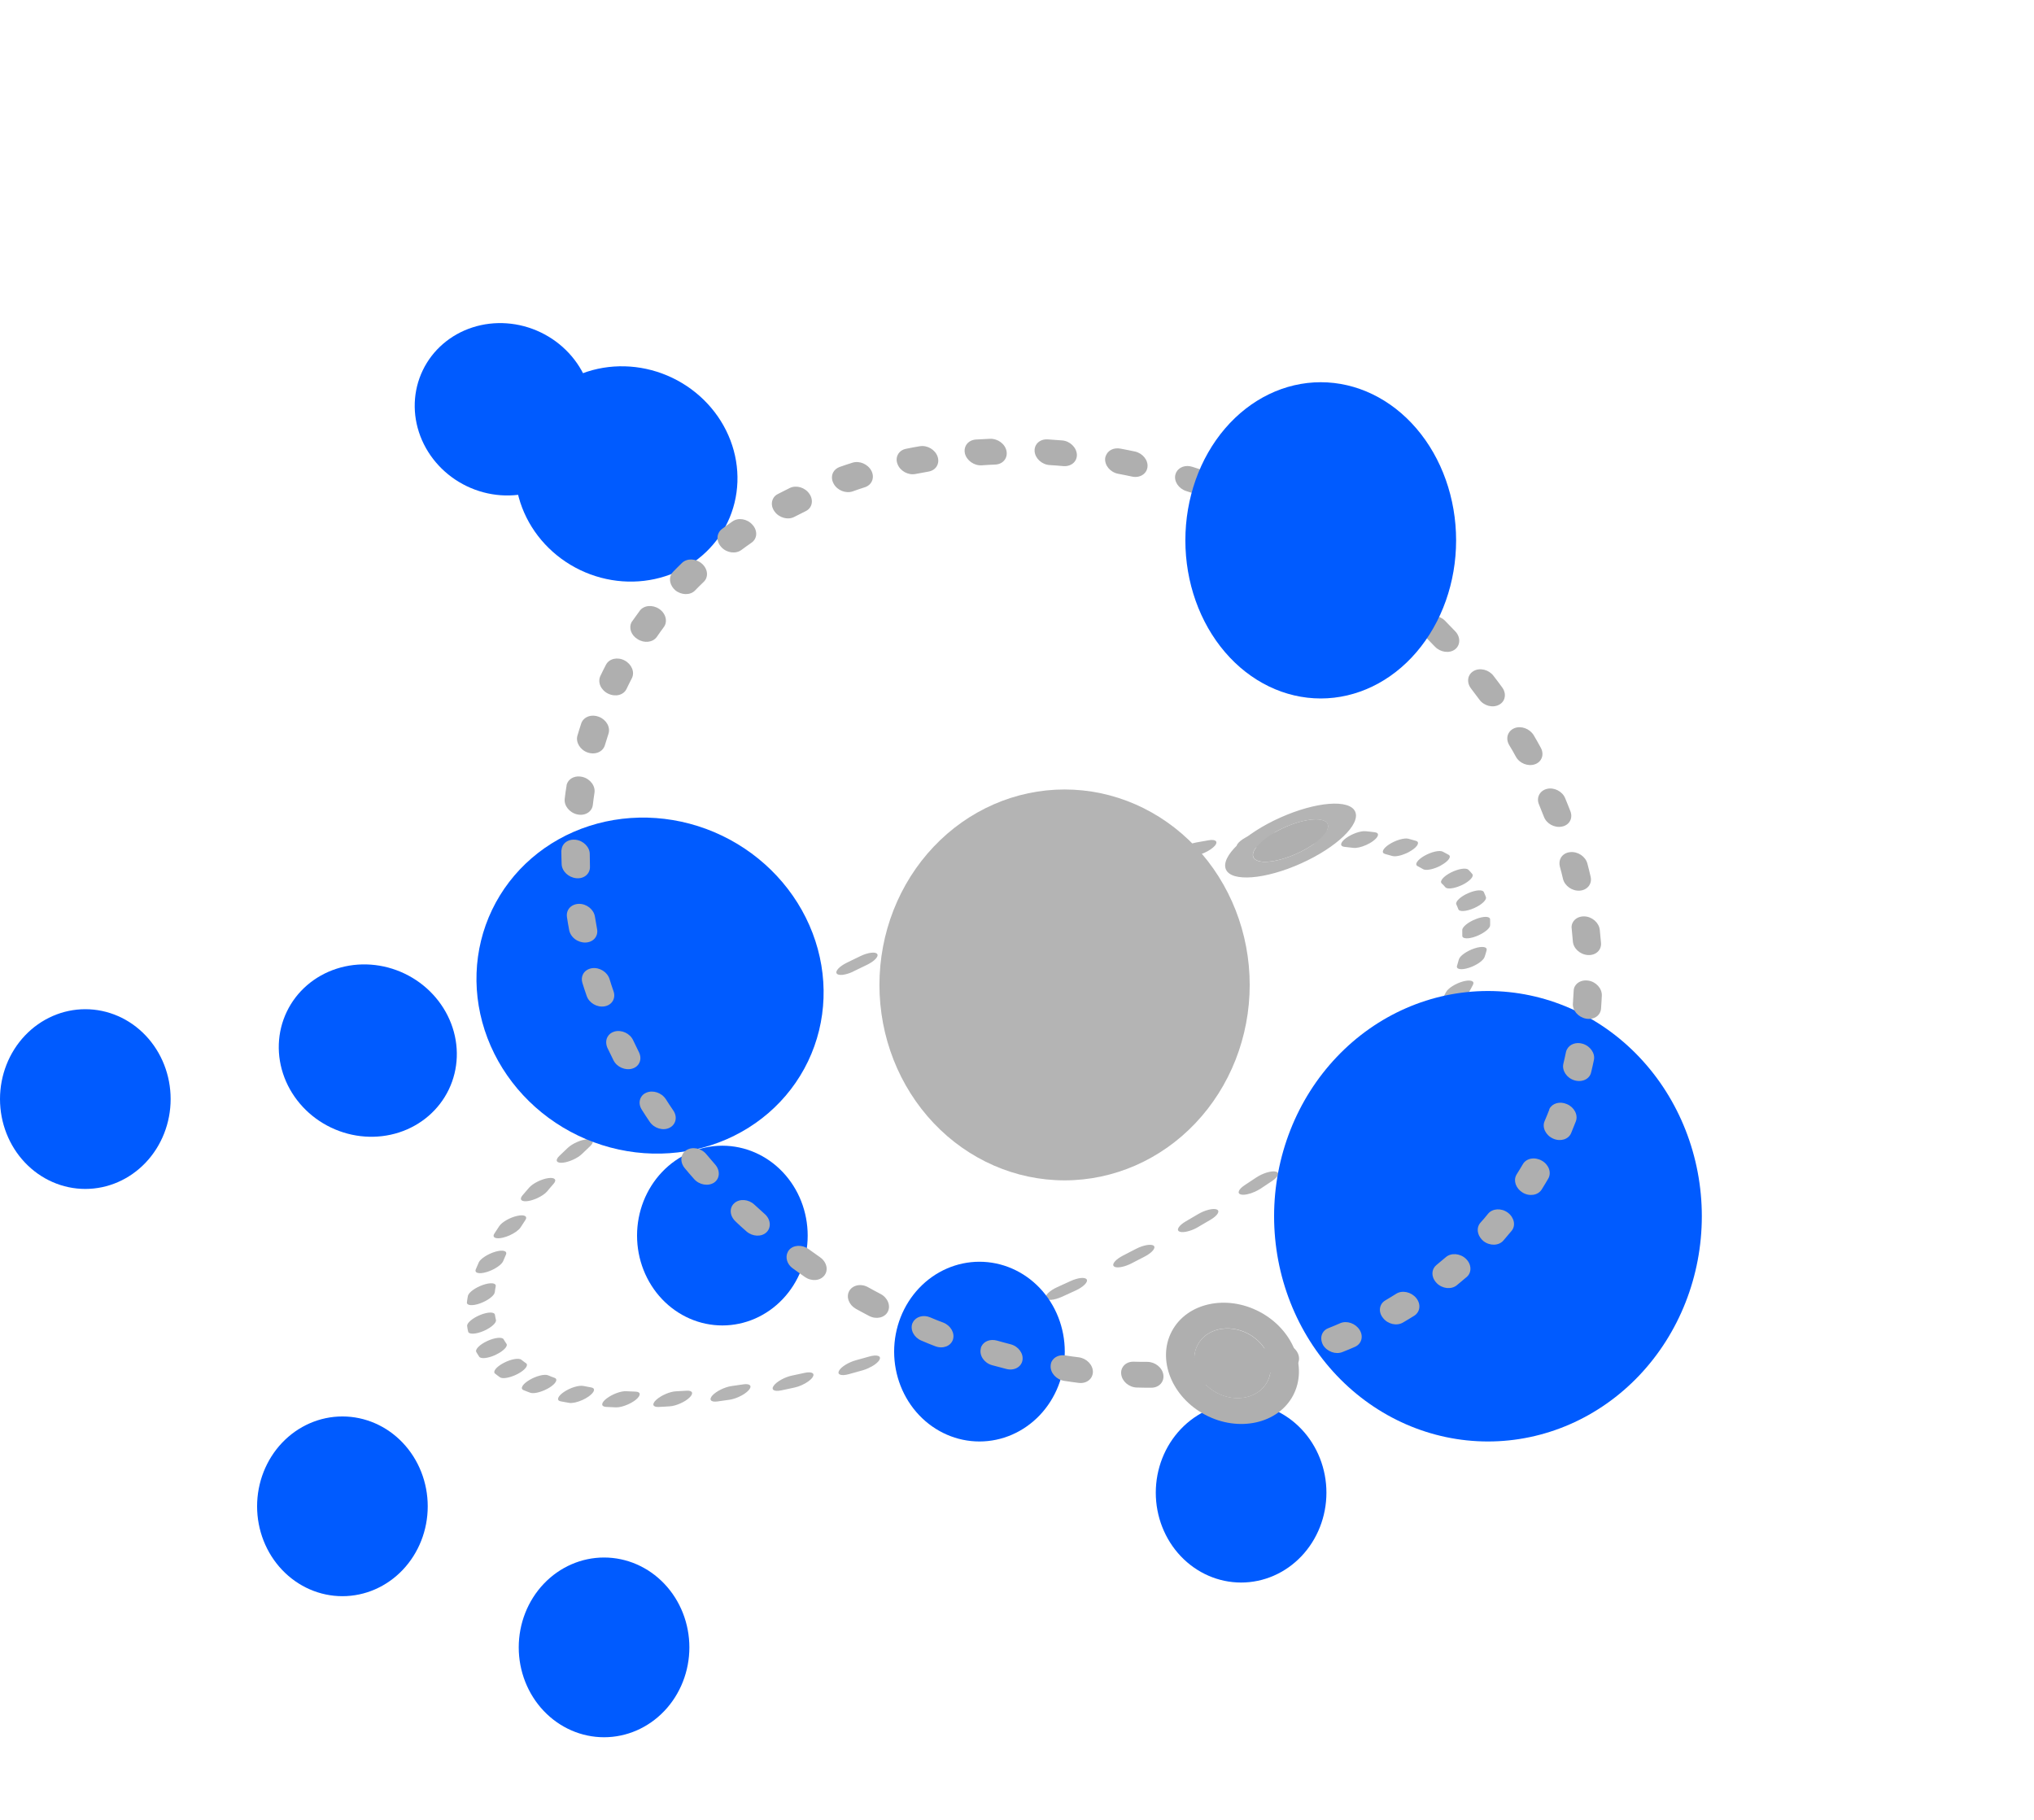 <svg width="894" height="800" viewBox="0 0 894 800" fill="none" xmlns="http://www.w3.org/2000/svg">
<path d="M228 724.078C228 734.554 231.951 744.601 238.983 752.009C246.016 759.417 255.554 763.578 265.5 763.578C275.446 763.578 284.984 759.417 292.016 752.009C299.049 744.601 303 734.554 303 724.078C303 713.602 299.049 703.555 292.016 696.147C284.984 688.74 275.446 684.578 265.5 684.578C255.554 684.578 246.016 688.74 238.983 696.147C231.951 703.555 228 713.602 228 724.078Z" fill="#005BFF"/>
<g clip-path="url(#clip0_2_23)">
<path d="M466.645 570.025C463.322 571.514 460.18 571.787 459.65 570.606C459.121 569.424 461.347 567.267 464.66 565.756C466.594 564.89 468.578 563.975 470.502 563.088C473.806 561.556 477 561.234 477.659 562.383C478.31 563.51 476.154 565.662 472.789 567.221C470.865 568.109 468.76 569.078 466.645 570.025C466.706 569.998 466.706 569.998 466.645 570.025ZM442.353 580.418C442.172 580.499 441.93 580.607 441.679 580.694L435.4 583.198C432.009 584.536 429.223 584.469 429.126 583.12C429.02 581.749 431.736 579.553 435.066 578.241C437.038 577.461 439.01 576.68 440.973 575.879C444.354 574.519 447.242 574.488 447.409 575.832C447.667 577.057 445.435 579.037 442.353 580.418ZM496.381 555.749C493.42 557.076 490.475 557.467 489.571 556.582C488.558 555.617 490.373 553.515 493.62 551.854L499.276 548.933C502.453 547.278 505.941 546.644 507.065 547.533C508.189 548.422 506.453 550.54 503.287 552.217C501.29 553.266 499.284 554.294 497.277 555.322C496.985 555.479 496.683 555.614 496.381 555.749ZM411.848 591.841C411.364 592.057 410.871 592.252 410.369 592.426C408.298 593.147 406.217 593.847 404.137 594.547C400.79 595.66 398.387 595.318 398.784 593.773C399.18 592.229 402.205 590.074 405.552 588.962C407.512 588.316 409.522 587.622 411.472 586.954C414.86 585.772 417.323 586.087 417.048 587.577C416.695 588.895 414.506 590.65 411.848 591.841ZM524.838 540.241C522.24 541.405 519.553 541.886 518.345 541.293C516.868 540.588 518.202 538.546 521.26 536.789C523.047 535.757 524.824 534.703 526.601 533.649C529.64 531.849 533.302 530.956 534.83 531.613C536.367 532.291 535.154 534.279 532.175 536.051C530.347 537.154 528.389 538.289 526.542 539.349C525.977 539.705 525.442 539.97 524.838 540.241ZM381.594 601.397C380.809 601.749 380.064 602.031 379.231 602.275C377.172 602.862 375.113 603.449 373.106 603.988C369.812 604.896 367.855 604.251 368.754 602.533C369.592 600.842 372.936 598.751 376.239 597.865C378.177 597.332 380.115 596.799 382.043 596.244C385.327 595.315 387.395 595.884 386.617 597.548C386.026 598.819 384.011 600.314 381.594 601.397ZM551.512 523.829C549.216 524.858 546.829 525.36 545.446 525.026C543.575 524.574 544.327 522.69 547.197 520.837C548.824 519.773 550.502 518.66 552.12 517.574C554.91 515.705 558.728 514.51 560.66 514.935C562.591 515.359 561.96 517.189 559.169 519.058C557.441 520.219 555.712 521.381 553.973 522.521C553.115 523.034 552.298 523.477 551.512 523.829ZM352.347 608.826C351.32 609.286 350.254 609.661 349.191 609.879C347.275 610.299 345.289 610.724 343.364 611.123C340.245 611.772 338.742 610.847 340.102 609.025C341.402 607.231 345.004 605.23 348.133 604.602C349.988 604.209 351.844 603.816 353.629 603.429C356.799 602.731 358.353 603.608 357.123 605.397C356.292 606.62 354.462 607.879 352.347 608.826ZM575.749 506.834C573.755 507.727 571.667 508.25 570.17 508.147C567.905 507.949 568.164 506.26 570.715 504.344C572.183 503.248 573.641 502.13 575.1 501.013C575.687 500.559 576.377 500.117 577.13 499.711C577.883 499.306 578.686 498.945 579.49 498.649C580.295 498.353 581.086 498.129 581.818 497.988C582.551 497.847 583.21 497.794 583.758 497.83C584.309 497.864 584.739 497.987 585.022 498.192C585.306 498.398 585.438 498.681 585.41 499.027C585.383 499.372 585.197 499.772 584.863 500.205C584.529 500.637 584.054 501.093 583.464 501.546C581.955 502.712 580.386 503.905 578.807 505.077C577.876 505.752 576.836 506.346 575.749 506.834ZM324.697 613.992C323.368 614.588 322.032 615.006 320.749 615.22C318.916 615.499 317.072 615.758 315.29 615.989C312.415 616.374 311.446 615.184 313.147 613.313C314.858 611.463 318.607 609.629 321.542 609.216C323.255 608.991 324.958 608.744 326.721 608.469C329.647 608.036 330.736 609.172 329.096 611.016C328.137 612.116 326.45 613.207 324.697 613.992ZM597.131 489.621C595.439 490.379 593.631 490.879 592.202 490.927C589.622 490.999 589.318 489.511 591.509 487.6C592.818 486.473 594.066 485.372 595.305 484.25C597.426 482.345 601.262 480.704 603.892 480.583C606.522 480.462 606.947 481.897 604.826 483.801C603.536 484.972 602.187 486.17 600.827 487.346C599.833 488.204 598.52 488.998 597.131 489.621ZM299.057 616.84C297.486 617.544 295.818 618.033 294.408 618.123C292.727 618.257 291.087 618.322 289.456 618.407C286.826 618.528 286.401 617.094 288.523 615.189C290.644 613.285 294.48 611.644 297.11 611.523C298.67 611.443 300.23 611.363 301.781 611.261C304.462 611.092 305.008 612.472 302.956 614.371C301.991 615.293 300.567 616.163 299.057 616.84ZM615.344 472.461C613.894 473.111 612.427 473.562 611.115 473.711C608.282 474.026 607.434 472.781 609.275 470.899C610.313 469.815 611.402 468.682 612.43 467.577C614.201 465.7 617.95 463.866 620.835 463.502C623.719 463.139 624.688 464.329 622.916 466.206C621.837 467.36 620.698 468.541 619.619 469.695C618.552 470.715 617.036 471.703 615.344 472.461ZM276.035 617.276C274.162 618.116 272.215 618.627 270.747 618.588C269.269 618.528 267.791 618.468 266.373 618.381C264.057 618.233 264.126 616.603 266.607 614.692C269.088 612.781 272.94 611.339 275.256 611.488C276.603 611.58 278.002 611.625 279.4 611.669C281.766 611.769 281.759 613.371 279.418 615.271C278.455 616.038 277.244 616.735 276.035 617.276ZM630.023 455.672C628.875 456.187 627.679 456.594 626.536 456.796C623.459 457.375 622.137 456.369 623.507 454.569C624.335 453.501 625.163 452.434 625.92 451.373C627.221 449.578 630.832 447.599 633.951 446.95C637.07 446.3 638.513 447.253 637.213 449.047C636.404 450.157 635.535 451.295 634.656 452.41C633.746 453.618 631.957 454.806 630.023 455.672ZM255.953 615.365C253.777 616.339 251.54 616.851 250.125 616.608C248.87 616.397 247.605 616.165 246.41 615.926C244.428 615.551 245.119 613.693 247.84 611.83C250.62 609.94 254.387 608.793 256.369 609.169C257.494 609.413 258.68 609.63 259.856 609.825C261.898 610.174 261.327 611.977 258.677 613.835C257.848 614.412 256.92 614.931 255.953 615.365ZM640.772 439.664C639.866 440.07 638.991 440.385 638.078 440.614C634.825 441.452 632.979 440.731 633.958 439.029C634.525 438.027 635.082 437.004 635.589 436.029C636.497 434.333 639.841 432.242 643.074 431.361C646.316 430.501 648.274 431.146 647.426 432.815C646.878 433.86 646.34 434.926 645.722 435.977C644.981 437.237 643.008 438.663 640.772 439.664ZM239.35 611.017C236.872 612.127 234.336 612.619 233.035 612.144C232.002 611.782 231.02 611.371 230.047 610.981C228.519 610.325 229.663 608.342 232.702 606.542C235.68 604.77 239.394 603.828 240.931 604.506C241.834 604.901 242.796 605.269 243.75 605.616C245.398 606.219 244.315 608.174 241.356 609.989C240.73 610.373 240.014 610.719 239.35 611.017ZM647.416 424.696C646.812 424.967 646.188 425.195 645.555 425.401C642.189 426.47 639.898 426.053 640.415 424.454C640.721 423.518 640.966 422.608 641.212 421.699C641.608 420.154 644.694 417.973 648.041 416.86C651.387 415.747 653.799 416.111 653.403 417.655C653.177 418.608 652.89 419.587 652.533 420.572C652.111 421.896 650.014 423.532 647.416 424.696ZM226.453 604.416C223.673 605.661 220.828 606.111 219.771 605.372C219.031 604.853 218.28 604.312 217.591 603.744C216.467 602.855 218.142 600.764 221.369 599.06C224.536 597.384 228.024 596.749 229.158 597.66C229.828 598.185 230.499 598.71 231.22 599.186C232.404 600.048 230.86 602.107 227.703 603.805C227.289 604.016 226.876 604.227 226.453 604.416ZM649.819 411.112C649.517 411.247 649.154 411.41 648.782 411.551C645.432 412.819 642.696 412.704 642.72 411.3L642.703 408.832C642.657 407.435 645.313 405.265 648.713 403.948C652.113 402.631 654.891 402.676 654.936 404.074C654.962 404.94 654.987 405.805 654.951 406.698C654.98 407.897 652.719 409.813 649.819 411.112ZM217.581 595.625C214.439 597.033 211.395 597.365 210.644 596.335C210.196 595.659 209.738 594.961 209.35 594.258C208.7 593.131 210.846 590.957 214.15 589.425C217.455 587.894 220.708 587.545 221.358 588.672C221.727 589.332 222.165 589.987 222.594 590.62C223.365 591.693 221.289 593.861 217.994 595.414C217.823 595.517 217.702 595.571 217.581 595.625ZM647.997 399.111L647.816 399.192C644.473 400.638 641.382 400.863 640.964 399.606C640.716 398.891 640.399 398.182 640.091 397.495C639.561 396.314 641.848 394.129 645.171 392.64C648.494 391.151 651.646 390.9 652.176 392.081C652.503 392.811 652.839 393.563 653.106 394.32C653.505 395.534 651.26 397.649 647.997 399.111ZM212.84 584.881L212.417 585.07C209.055 586.473 206.055 586.579 205.768 585.289C205.562 584.505 205.416 583.694 205.33 582.855C205.103 581.538 207.679 579.353 211.05 577.971C214.422 576.59 217.31 576.559 217.537 577.876C217.664 578.645 217.8 579.435 217.987 580.176C218.256 581.423 215.982 583.473 212.84 584.881ZM642.112 389.214C639.091 390.567 636.067 390.942 635.274 389.982C634.785 389.376 634.235 388.797 633.625 388.245C632.673 387.253 634.488 385.151 637.734 383.49C640.99 381.851 644.377 381.313 645.39 382.278C646.019 382.873 646.588 383.495 647.096 384.144C647.988 385.163 646.043 387.298 642.777 388.916L642.112 389.214ZM212.307 572.354C211.884 572.543 211.451 572.711 211.018 572.879C207.64 574.083 205.076 573.866 205.221 572.408C205.317 571.488 205.482 570.563 205.648 569.637C205.914 568.126 208.86 565.955 212.248 564.773C215.636 563.59 218.149 563.857 217.883 565.368C217.698 566.251 217.583 567.127 217.468 568.004C217.256 569.312 215.086 571.109 212.307 572.354ZM632.061 381.029C629.342 382.247 626.636 382.685 625.468 382.022C624.687 381.573 623.895 381.102 623.053 380.68C621.637 379.948 622.981 377.927 626.039 376.17C629.097 374.413 632.719 373.59 634.135 374.323L636.719 375.718C638.085 376.499 636.61 378.552 633.472 380.293C633.078 380.547 632.605 380.785 632.061 381.029ZM216.026 558.309C215.362 558.606 214.617 558.888 213.914 559.1C210.589 560.1 208.47 559.579 209.118 557.948C209.535 556.936 209.952 555.924 210.43 554.885C211.147 553.248 214.472 551.114 217.746 550.163C221.02 549.212 223.098 549.802 222.381 551.439C221.944 552.408 221.517 553.399 221.141 554.341C220.559 555.633 218.504 557.199 216.026 558.309ZM618.134 375.044C615.777 376.1 613.26 376.634 611.918 376.23C610.904 375.91 609.83 375.618 608.765 375.347C606.945 374.847 607.767 372.957 610.577 371.131C613.447 369.278 617.233 368.175 619.044 368.653C620.188 368.94 621.281 369.275 622.365 369.589C624.125 370.116 623.182 372.06 620.293 373.87C619.616 374.303 618.859 374.719 618.134 375.044ZM224.026 542.965C223.059 543.398 222.054 543.746 221.07 543.98C217.859 544.748 216.185 543.925 217.294 542.19C217.972 541.113 218.701 539.987 219.449 538.904C220.619 537.142 224.201 535.098 227.311 534.427C230.471 533.708 232.095 534.579 230.855 536.347C230.158 537.381 229.47 538.437 228.833 539.445C228.073 540.662 226.141 542.018 224.026 542.965ZM600.469 371.404C598.415 372.324 596.187 372.858 594.792 372.658C593.556 372.49 592.259 372.349 590.972 372.229C588.767 372.005 589.017 370.294 591.578 368.399C594.139 366.504 598.02 365.126 600.224 365.35C601.591 365.486 602.958 365.622 604.273 365.806C606.427 366.079 606.047 367.822 603.416 369.723C602.546 370.371 601.497 370.944 600.469 371.404ZM236.028 526.679C234.82 527.221 233.493 527.66 232.28 527.868C229.244 528.378 228.103 527.29 229.604 525.457C230.543 524.314 231.552 523.166 232.561 522.017C234.192 520.152 237.922 518.275 240.847 517.841C243.833 517.38 244.923 518.517 243.282 520.361C242.314 521.439 241.416 522.512 240.528 523.606C239.579 524.727 237.901 525.84 236.028 526.679ZM579.516 370.14C577.704 370.952 575.826 371.458 574.377 371.463C572.928 371.467 571.469 371.45 569.97 371.503C567.451 371.548 567.146 370.06 569.398 368.123C571.599 366.234 575.454 364.636 578.043 364.585C579.623 364.548 581.212 364.532 582.741 364.544C585.209 364.547 585.392 366.09 583.06 368.011C582.108 368.799 580.846 369.545 579.516 370.14ZM251.809 509.758C250.299 510.435 248.701 510.918 247.31 511.052C244.527 511.318 243.851 509.971 245.833 508.077C247.052 506.912 248.261 505.725 249.541 504.533C251.583 502.613 255.399 500.929 258.08 500.759C260.822 500.563 261.367 501.943 259.316 503.842L255.811 507.192C254.855 508.136 253.38 509.054 251.809 509.758ZM555.663 371.31C554.152 371.987 552.555 372.471 551.224 372.577C549.623 372.727 547.951 372.883 546.299 373.081C543.466 373.396 542.678 372.124 544.519 370.242C546.361 368.36 550.138 366.59 552.972 366.275C554.704 366.092 556.506 365.904 558.177 365.748C560.96 365.482 561.636 366.829 559.715 368.695C558.76 369.639 557.295 370.579 555.663 371.31ZM271.083 492.536C269.27 493.348 267.393 493.854 265.934 493.837C263.456 493.812 263.343 492.264 265.614 490.369C267.044 489.187 268.473 488.006 269.972 486.818C272.374 484.891 276.216 483.427 278.634 483.479C281.061 483.552 281.053 485.155 278.712 487.055C277.324 488.167 275.945 489.3 274.627 490.406C273.614 491.221 272.352 491.967 271.083 492.536ZM529.441 374.805C528.233 375.347 526.906 375.786 525.754 375.967C524 376.263 522.186 376.586 520.381 376.93C517.303 377.509 516.042 376.475 517.473 374.648C518.903 372.821 522.544 370.907 525.621 370.327C527.496 369.977 529.441 369.622 531.265 369.32C534.292 368.79 535.502 369.872 534.002 371.705C532.983 372.832 531.315 373.966 529.441 374.805ZM293.414 475.336C291.299 476.284 289.132 476.79 287.676 476.617C285.522 476.344 285.962 474.574 288.593 472.673C290.242 471.496 291.892 470.319 293.55 469.163C296.261 467.278 300.06 466.041 302.102 466.389C304.145 466.738 303.634 468.514 300.924 470.399C299.376 471.479 297.778 472.607 296.24 473.709C295.43 474.33 294.441 474.876 293.414 475.336ZM501.221 380.64C500.254 381.073 499.249 381.42 498.265 381.654C496.369 382.117 494.472 382.58 492.585 383.064C489.333 383.902 487.547 383.155 488.516 381.431C489.485 379.708 492.918 377.654 496.17 376.816C498.188 376.299 500.155 375.831 502.182 375.335C505.393 374.567 507.118 375.341 506.019 377.098C505.328 378.31 503.396 379.665 501.221 380.64ZM318.456 458.521C316.039 459.604 313.573 460.09 312.231 459.685C310.471 459.158 311.424 457.236 314.364 455.377C316.172 454.232 317.99 453.108 319.808 451.984C322.768 450.168 326.462 449.183 328.11 449.786C329.759 450.389 328.736 452.317 325.777 454.132C324.07 455.181 322.312 456.278 320.615 457.348C319.938 457.78 319.242 458.169 318.456 458.521ZM471.663 388.672C470.999 388.97 470.254 389.252 469.551 389.464C467.572 390.067 465.593 390.669 463.684 391.267C460.378 392.309 458.078 391.87 458.605 390.293C459.131 388.716 462.297 386.55 465.602 385.508C467.642 384.878 469.741 384.221 471.851 383.585C475.176 382.585 477.356 383.079 476.708 384.71C476.196 385.997 474.141 387.562 471.663 388.672ZM345.737 442.328C343.017 443.546 340.242 443.99 339.144 443.321C337.839 442.513 339.313 440.46 342.391 438.746C344.308 437.681 346.285 436.589 348.212 435.545C351.359 433.826 354.899 433.143 356.143 433.978C357.388 434.813 355.783 436.899 352.636 438.618C350.83 439.608 348.964 440.624 347.107 441.662C346.703 441.895 346.16 442.138 345.737 442.328ZM441.3 398.793C440.877 398.983 440.445 399.151 440.072 399.292C438.132 399.981 436.08 400.745 434.159 401.477C430.8 402.724 428.064 402.609 428.148 401.178C428.233 399.747 431.019 397.545 434.378 396.298C436.49 395.507 438.612 394.737 440.664 393.972C444.033 392.747 446.657 392.937 446.512 394.395C446.3 395.702 444.08 397.548 441.3 398.793ZM374.657 427.205C371.575 428.586 368.612 428.934 367.809 427.952C366.917 426.933 368.863 424.798 372.128 423.18L378.205 420.226C381.49 418.651 384.785 418.232 385.556 419.305C386.327 420.378 384.311 422.519 381.026 424.094C379.112 425.003 377.147 425.961 375.242 426.892C375.01 427.021 374.838 427.124 374.657 427.205ZM410.745 410.754L410.322 410.943C408.37 411.767 406.356 412.617 404.413 413.462C401.071 414.908 398.03 415.084 397.612 413.827C397.203 412.591 399.569 410.423 402.972 408.95C405.036 408.051 407.17 407.146 409.244 406.269C412.606 404.866 415.596 404.738 415.883 406.028C416.152 407.275 413.887 409.346 410.745 410.754Z" fill="#B4B4B4"/>
<path d="M564.639 363.653C555.636 367.686 549.489 373.561 550.922 376.761C552.356 379.961 560.832 379.285 569.835 375.251C578.838 371.218 584.985 365.343 583.551 362.143C582.118 358.943 573.642 359.619 564.639 363.653Z" fill="#AFAFAF"/>
<path d="M562.714 359.357C547.065 366.368 536.345 376.612 538.837 382.175C541.33 387.738 556.109 386.558 571.759 379.547C587.409 372.536 598.128 362.292 595.636 356.729C593.144 351.166 578.364 352.346 562.714 359.357ZM550.862 376.788C549.428 373.588 555.575 367.713 564.578 363.68C573.582 359.647 582.057 358.97 583.491 362.17C584.925 365.37 578.778 371.245 569.774 375.278C560.771 379.312 552.296 379.988 550.862 376.788Z" fill="#B4B4B4"/>
</g>
<path d="M560 534.578C560 560.835 569.904 586.016 587.532 604.582C605.16 623.148 629.07 633.578 654 633.578C678.93 633.578 702.84 623.148 720.468 604.582C738.096 586.016 748 560.835 748 534.578C748 508.322 738.096 483.141 720.468 464.575C702.84 446.008 678.93 435.578 654 435.578C629.07 435.578 605.16 446.008 587.532 464.575C569.904 483.141 560 508.322 560 534.578Z" fill="#005BFF"/>
<path d="M280 543.078C280 553.554 283.951 563.601 290.983 571.009C298.016 578.417 307.554 582.578 317.5 582.578C327.446 582.578 336.984 578.417 344.016 571.009C351.049 563.601 355 553.554 355 543.078C355 532.602 351.049 522.555 344.016 515.147C336.984 507.74 327.446 503.578 317.5 503.578C307.554 503.578 298.016 507.74 290.983 515.147C283.951 522.555 280 532.602 280 543.078Z" fill="#005BFF"/>
<path d="M508 656.078C508 666.554 511.951 676.601 518.983 684.009C526.016 691.417 535.554 695.578 545.5 695.578C555.446 695.578 564.984 691.417 572.016 684.009C579.049 676.601 583 666.554 583 656.078C583 645.602 579.049 635.555 572.016 628.147C564.984 620.74 555.446 616.578 545.5 616.578C535.554 616.578 526.016 620.74 518.983 628.147C511.951 635.555 508 645.602 508 656.078Z" fill="#005BFF"/>
<path d="M177.872 427.954C168.426 423.425 157.659 422.643 147.938 425.781C138.218 428.92 130.341 435.721 126.041 444.689C121.741 453.656 121.369 464.056 125.008 473.601C128.646 483.145 135.997 491.051 145.443 495.581C154.89 500.111 165.657 500.892 175.377 497.754C185.098 494.616 192.974 487.815 197.275 478.847C201.575 469.879 201.947 459.479 198.308 449.935C194.669 440.391 187.318 432.484 177.872 427.954Z" fill="#005BFF"/>
<path d="M237.625 146.079C228.179 141.549 217.411 140.768 207.691 143.906C197.971 147.044 190.094 153.845 185.794 162.813C181.494 171.781 181.122 182.181 184.761 191.725C188.399 201.27 195.75 209.176 205.196 213.706C214.642 218.236 225.41 219.017 235.13 215.879C244.85 212.741 252.727 205.94 257.027 196.972C261.328 188.004 261.699 177.604 258.061 168.06C254.422 158.515 247.071 150.609 237.625 146.079Z" fill="#005BFF"/>
<path d="M393 594.078C393 604.554 396.951 614.601 403.983 622.009C411.016 629.417 420.554 633.578 430.5 633.578C440.446 633.578 449.984 629.417 457.016 622.009C464.049 614.601 468 604.554 468 594.078C468 583.602 464.049 573.555 457.016 566.147C449.984 558.74 440.446 554.578 430.5 554.578C420.554 554.578 411.016 558.74 403.983 566.147C396.951 573.555 393 583.602 393 594.078Z" fill="#005BFF"/>
<path d="M317.322 367.286C298.906 358.455 277.914 356.931 258.964 363.049C240.013 369.168 224.657 382.427 216.273 399.91C207.89 417.394 207.165 437.669 214.259 456.276C221.353 474.884 235.684 490.298 254.1 499.129C272.516 507.96 293.508 509.484 312.458 503.366C331.408 497.247 346.765 483.988 355.148 466.505C363.532 449.021 364.257 428.746 357.163 410.138C350.069 391.531 335.738 376.117 317.322 367.286Z" fill="#005BFF"/>
<path d="M113 662.078C113 672.554 116.951 682.601 123.983 690.009C131.016 697.417 140.554 701.578 150.5 701.578C160.446 701.578 169.984 697.417 177.016 690.009C184.049 682.601 188 672.554 188 662.078C188 651.602 184.049 641.555 177.016 634.147C169.984 626.74 160.446 622.578 150.5 622.578C140.554 622.578 131.016 626.74 123.983 634.147C116.951 641.555 113 651.602 113 662.078Z" fill="#005BFF"/>
<path d="M295.513 166.075C283.713 160.416 270.262 159.44 258.12 163.36C245.978 167.28 236.138 175.776 230.767 186.979C225.395 198.181 224.93 211.172 229.476 223.095C234.021 235.017 243.204 244.894 255.003 250.552C266.803 256.211 280.254 257.187 292.396 253.267C304.539 249.347 314.378 240.851 319.75 229.648C325.122 218.446 325.586 205.455 321.041 193.532C316.495 181.61 307.313 171.733 295.513 166.075Z" fill="#005BFF"/>
<path d="M0 483.078C0 493.554 3.951 503.601 10.983 511.009C18.016 518.417 27.554 522.578 37.5 522.578C47.446 522.578 56.984 518.417 64.016 511.009C71.049 503.601 75 493.554 75 483.078C75 472.602 71.049 462.555 64.016 455.147C56.984 447.74 47.446 443.578 37.5 443.578C27.554 443.578 18.016 447.74 10.983 455.147C3.951 462.555 0 472.602 0 483.078Z" fill="#005BFF"/>
<path d="M386.538 432.904C386.538 455.687 395.111 477.537 410.371 493.648C425.631 509.758 446.328 518.808 467.909 518.808C489.49 518.808 510.187 509.758 525.447 493.648C540.707 477.537 549.28 455.687 549.28 432.904C549.28 410.121 540.707 388.271 525.447 372.161C510.187 356.051 489.49 347 467.909 347C446.328 347 425.631 356.051 410.371 372.161C395.111 388.271 386.538 410.121 386.538 432.904Z" fill="#B4B4B4"/>
<g clip-path="url(#clip1_2_23)">
<path d="M266.362 292.137C267.76 289.488 271.401 288.639 274.522 290.286C277.642 291.934 279.076 295.402 277.734 298.081C276.92 299.622 276.137 301.241 275.38 302.813C274.095 305.521 270.485 306.449 267.257 304.867C264.086 303.316 262.57 299.866 263.881 297.109C264.638 295.538 265.471 293.822 266.362 292.137C266.336 292.185 266.336 292.185 266.362 292.137ZM277.588 273.489C277.664 273.344 277.766 273.151 277.925 272.989L281.2 268.436C282.996 265.996 286.856 265.694 289.742 267.649C292.684 269.634 293.543 273.229 291.772 275.62C290.731 277.042 289.69 278.463 288.706 279.914C286.967 282.384 283.169 282.842 280.202 280.905C277.353 279.155 276.291 275.945 277.588 273.489ZM255.794 317.231C257.04 314.871 260.176 313.878 263.191 315.039C266.515 316.302 268.385 319.63 267.44 322.519L265.849 327.592C264.987 330.462 261.621 331.888 258.303 330.752C254.985 329.616 252.976 326.275 253.783 323.375C254.307 321.558 254.888 319.77 255.469 317.983C255.54 317.712 255.667 317.471 255.794 317.231ZM295.013 252.447C295.216 252.062 295.476 251.706 295.793 251.381C297.087 250.031 298.437 248.712 299.787 247.392C301.986 245.289 305.895 245.443 308.52 247.754C311.145 250.064 311.505 253.642 309.306 255.745C308.007 256.969 306.739 258.27 305.497 259.524C303.386 261.735 299.451 261.628 296.775 259.414C294.553 257.44 293.894 254.566 295.013 252.447ZM249.452 343.94C250.546 341.869 253.152 340.782 255.979 341.474C259.393 342.291 261.781 345.462 261.284 348.464C261.006 350.227 260.785 352.02 260.564 353.812C260.18 356.874 257.111 358.702 253.728 357.963C250.289 357.194 247.849 354.119 248.208 351.106C248.397 349.235 248.695 347.298 248.998 345.487C249.026 344.885 249.198 344.422 249.452 343.94ZM315.914 234.165C316.244 233.539 316.663 233.021 317.277 232.545C318.829 231.393 320.38 230.241 321.963 229.168C324.509 227.371 328.441 228.03 330.749 230.666C333.083 233.254 332.887 236.785 330.285 238.552C328.785 239.607 327.284 240.663 325.84 241.748C323.352 243.575 319.425 243.042 317.066 240.502C315.26 238.563 314.896 236.092 315.914 234.165ZM247.338 371.712C248.305 369.882 250.468 368.807 253 369.097C256.422 369.487 259.266 372.345 259.217 375.46C259.217 377.246 259.248 379.111 259.305 380.927C259.395 384.054 256.734 386.345 253.287 386.003C249.84 385.661 246.944 382.9 246.854 379.772C246.792 377.83 246.729 375.887 246.724 373.975C246.821 373.103 247.007 372.338 247.338 371.712ZM339.816 219.131C340.248 218.313 340.907 217.614 341.882 217.143C343.584 216.255 345.368 215.35 347.127 214.492C349.968 213.097 353.867 214.233 355.77 217.086C357.699 219.891 356.973 223.326 354.076 224.691C352.399 225.53 350.722 226.369 349.128 227.191C346.318 228.663 342.451 227.606 340.44 224.82C339.051 222.916 338.926 220.817 339.816 219.131ZM249.675 399.987C250.514 398.397 252.236 397.336 254.446 397.271C257.876 397.234 260.981 399.736 261.487 402.899C261.765 404.709 262.099 406.548 262.434 408.388C262.576 409.134 262.557 409.878 262.379 410.578C262.201 411.278 261.867 411.92 261.396 412.466C260.925 413.013 260.327 413.455 259.635 413.765C258.944 414.075 258.173 414.248 257.367 414.274C256.561 414.303 255.735 414.185 254.937 413.926C254.138 413.667 253.383 413.272 252.714 412.764C252.045 412.256 251.476 411.646 251.039 410.967C250.602 410.288 250.306 409.555 250.167 408.809C249.802 406.891 249.461 404.925 249.178 402.989C249.043 401.871 249.217 400.854 249.675 399.987ZM366.206 207.629C366.766 206.569 367.697 205.768 368.975 205.272C370.853 204.601 372.788 203.96 374.697 203.367C377.751 202.392 381.478 203.991 383.027 206.965C384.52 209.909 383.258 213.123 380.178 214.146C378.351 214.72 376.581 215.325 374.785 215.978C371.762 217.031 367.984 215.528 366.409 212.602C365.443 210.86 365.468 209.026 366.206 207.629ZM256.268 428.169C256.981 426.82 258.374 425.831 260.187 425.557C263.486 425.082 266.933 427.21 267.907 430.312C268.463 432.145 269.044 433.93 269.681 435.745C270.738 438.828 268.965 441.773 265.698 442.326C262.431 442.88 258.933 440.848 257.876 437.765C257.207 435.871 256.564 433.93 255.977 432.019C255.552 430.624 255.683 429.277 256.268 428.169ZM394.649 199.798C395.31 198.545 396.539 197.593 398.239 197.259C400.211 196.822 402.271 196.493 404.274 196.134C407.541 195.581 411.039 197.613 412.096 200.696C413.152 203.779 411.379 206.724 408.112 207.277C406.191 207.618 404.27 207.958 402.405 208.329C399.169 208.961 395.621 207.025 394.482 203.96C393.887 202.475 394.013 201.002 394.649 199.798ZM266.988 455.82C267.599 454.664 268.638 453.796 270.085 453.39C273.227 452.524 276.903 454.219 278.288 457.229C279.116 458.96 279.975 460.769 280.859 462.529C282.326 465.521 281.064 468.735 277.953 469.68C274.843 470.624 271.116 469.025 269.649 466.033C268.733 464.194 267.843 462.308 266.928 460.469C266.27 458.828 266.276 457.169 266.988 455.82ZM424.517 195.861C425.306 194.367 426.863 193.342 428.903 193.188C431.001 193.063 433.098 192.939 435.17 192.863C438.568 192.748 441.806 195.135 442.395 198.28C442.983 201.424 440.782 204.081 437.384 204.195C435.394 204.253 433.436 204.39 431.478 204.526C428.111 204.719 424.847 202.379 424.094 199.271C423.815 198.015 424.008 196.824 424.517 195.861ZM281.672 482.423C282.155 481.508 282.922 480.742 284.035 480.283C286.964 478.996 290.787 480.276 292.634 483.099C293.708 484.775 294.782 486.451 295.938 488.109C297.867 490.914 297.084 494.319 294.243 495.714C291.402 497.109 287.529 495.925 285.6 493.121C284.412 491.385 283.25 489.601 282.145 487.847C280.895 485.955 280.858 483.964 281.672 482.423ZM455.256 195.771C456.172 194.037 458.114 192.969 460.501 193.12C462.61 193.249 464.776 193.407 466.86 193.583C470.275 193.847 473.145 196.656 473.317 199.765C473.464 202.923 470.772 205.135 467.356 204.871C465.355 204.677 463.328 204.53 461.358 204.414C457.916 204.198 454.996 201.485 454.741 198.394C454.669 197.432 454.849 196.542 455.256 195.771ZM300.012 507.322C300.394 506.6 300.92 506.016 301.673 505.551C304.307 503.862 308.245 504.648 310.414 507.272C311.703 508.815 313.049 510.389 314.364 511.884C316.616 514.489 316.42 518.02 313.9 519.769C311.323 521.488 307.391 520.828 305.114 518.271C303.711 516.667 302.252 515.034 300.931 513.413C299.347 511.468 299.071 509.104 300.012 507.322ZM486.321 199.734C487.364 197.76 489.749 196.678 492.457 197.184C494.578 197.565 496.73 198.024 498.825 198.453C502.207 199.192 504.729 202.249 504.346 205.311C503.987 208.325 500.949 210.231 497.51 209.462C495.497 209.015 493.458 208.616 491.476 208.247C488.043 207.604 485.496 204.595 485.74 201.522C485.793 200.872 486.042 200.264 486.321 199.734ZM321.713 530.117C321.968 529.635 322.336 529.213 322.76 528.821C325.073 526.778 328.987 527.059 331.562 529.466C333.066 530.876 334.596 532.239 336.126 533.601C338.751 535.911 339.086 539.537 336.887 541.641C334.688 543.744 330.722 543.559 328.097 541.249C326.453 539.826 324.836 538.356 323.3 536.868C321.16 534.875 320.62 532.188 321.713 530.117ZM517.039 207.517C518.209 205.302 521.092 204.238 524.013 205.164C526.064 205.816 528.171 206.498 530.252 207.227C533.57 208.364 535.605 211.655 534.773 214.604C533.967 217.504 530.602 218.93 527.227 217.764C525.259 217.094 523.291 216.425 521.354 215.833C518.011 214.745 515.868 211.519 516.618 208.589C516.739 208.222 516.861 207.855 517.039 207.517ZM346.254 550.283C346.381 550.042 346.533 549.753 346.743 549.494C348.627 547.163 352.518 546.939 355.353 548.99L360.418 552.589C363.335 554.622 364.219 558.169 362.366 560.578C360.513 562.988 356.71 563.32 353.793 561.287C351.991 560.027 350.19 558.768 348.413 557.46C345.925 555.715 345.033 552.595 346.254 550.283ZM546.852 219.073C548.174 216.569 551.563 215.648 554.671 217.043C556.651 217.966 558.688 218.918 560.642 219.889C563.813 221.44 565.386 224.919 564.101 227.628C562.815 230.337 559.18 231.313 556.009 229.761C554.168 228.85 552.245 227.958 550.379 227.096C547.157 225.64 545.502 222.179 546.73 219.44C546.75 219.266 546.801 219.17 546.852 219.073ZM373.204 567.534L373.281 567.389C374.793 564.8 378.465 564.029 381.591 565.804C383.381 566.811 385.254 567.799 387.069 568.758C390.19 570.406 391.598 573.922 390.199 576.571C388.8 579.22 385.102 580.039 381.982 578.391C380.053 577.372 378.067 576.323 376.164 575.257C373.151 573.542 371.831 570.135 373.204 567.534ZM575.137 234.072L575.315 233.735C576.941 231.206 580.732 230.621 583.751 232.462C585.629 233.577 587.481 234.74 589.309 235.951C592.302 237.84 593.325 241.398 591.642 243.898C589.96 246.397 586.162 246.855 583.169 244.967C581.43 243.863 579.634 242.73 577.869 241.675C574.964 239.894 573.814 236.577 575.137 234.072ZM401.286 581.132C402.558 578.724 405.833 577.743 408.853 579.03C410.745 579.845 412.662 580.611 414.605 581.329C417.903 582.639 419.774 585.968 418.828 588.856C417.827 591.715 414.399 592.985 411.075 591.722C409.019 590.944 406.988 590.118 404.983 589.244C401.71 587.885 399.947 584.491 401.006 581.662L401.286 581.132ZM601.44 252.275C601.618 251.937 601.852 251.63 602.087 251.323C604.142 249.082 608.013 249.032 610.797 251.18C612.548 252.536 614.217 253.91 615.885 255.284C618.618 257.528 619.117 261.117 617.006 263.329C614.895 265.54 610.992 265.512 608.259 263.268C606.704 261.953 605.066 260.658 603.429 259.362C601.042 257.424 600.27 254.49 601.44 252.275ZM431.437 591.635C432.582 589.467 435.301 588.44 438.216 589.24C440.179 589.783 442.198 590.357 444.185 590.852C447.574 591.718 449.906 594.859 449.409 597.861C448.912 600.863 445.754 602.583 442.365 601.717L436.062 600.052C432.642 599.108 430.418 595.901 431.054 592.91C431.062 592.483 431.208 592.068 431.437 591.635ZM625.162 273.303C625.442 272.773 625.86 272.255 626.367 271.845C628.768 269.91 632.663 270.365 635.13 272.838C636.64 274.375 638.15 275.912 639.635 277.497C642.02 279.988 641.938 283.579 639.506 285.436C637.074 287.293 633.091 286.729 630.706 284.238C629.309 282.761 627.856 281.254 626.433 279.826C624.571 277.857 624.119 275.277 625.162 273.303ZM462.272 598.371C463.264 596.493 465.535 595.352 468.155 595.75C470.162 596.07 472.195 596.343 474.171 596.586C477.624 597.054 480.386 599.93 480.362 602.997C480.313 606.113 477.508 608.265 474.112 607.827C471.997 607.572 469.851 607.239 467.761 606.937C464.334 606.42 461.622 603.448 461.785 600.393C461.806 599.665 461.967 598.949 462.272 598.371ZM645.819 296.839C646.226 296.068 646.859 295.417 647.695 294.935C650.416 293.354 654.335 294.314 656.397 297.005C657.692 298.674 659.018 300.422 660.231 302.109C662.268 304.848 661.655 308.343 658.871 309.768C656.118 311.271 652.168 310.232 650.214 307.475C649.033 305.866 647.794 304.226 646.587 302.665C645.116 300.779 644.928 298.524 645.819 296.839ZM493.31 601.15C494.175 599.512 496.061 598.414 498.334 598.506C500.33 598.574 502.351 598.594 504.315 598.584C507.719 598.596 510.88 601.128 511.33 604.26C511.78 607.393 509.409 609.96 506.005 609.948C503.902 609.946 501.798 609.944 499.664 609.864C496.229 609.775 493.175 607.176 492.807 604.026C492.647 602.955 492.878 601.969 493.31 601.15ZM663.051 322.324C663.56 321.361 664.435 320.529 665.63 320.052C668.647 318.873 672.393 320.297 674.132 323.187C675.212 324.989 676.21 326.809 677.208 328.63C678.839 331.585 677.691 334.859 674.668 335.912C671.62 337.012 667.842 335.51 666.267 332.584C665.358 330.872 664.366 329.178 663.317 327.454C662.294 325.681 662.263 323.817 663.051 322.324ZM523.889 599.99C524.652 598.545 526.127 597.538 528.054 597.324C529.981 597.109 531.965 596.925 533.86 596.633C537.134 596.205 540.581 598.334 541.529 601.483C542.447 604.555 540.561 607.439 537.205 607.885C535.171 608.166 533.079 608.416 531.013 608.619C527.709 608.968 524.313 606.743 523.503 603.605C523.167 602.319 523.329 601.049 523.889 599.99ZM676.534 349.278C677.17 348.074 678.316 347.139 679.903 346.745C683.076 345.957 686.732 347.827 687.953 350.874C688.704 352.749 689.512 354.654 690.238 356.577C691.433 359.672 689.774 362.676 686.538 363.308C683.277 363.988 679.728 362.052 678.589 358.987L676.43 353.596C675.778 352.082 675.872 350.53 676.534 349.278ZM553.37 594.863C554.006 593.659 555.152 592.724 556.713 592.378C558.547 591.93 560.462 591.463 562.264 590.936C565.406 590.07 569.056 591.813 570.441 594.824C571.826 597.834 570.394 600.958 567.252 601.824C565.311 602.339 563.288 602.873 561.373 603.339C558.2 604.127 554.543 602.258 553.297 599.259C552.646 597.745 552.683 596.163 553.37 594.863ZM685.964 377.172C686.727 375.727 688.203 374.72 690.186 374.535C693.547 374.216 696.861 376.459 697.697 379.549C698.201 381.478 698.706 383.408 699.129 385.356C699.856 388.512 697.712 391.198 694.376 391.47C690.984 391.711 687.721 389.371 686.968 386.263C686.551 384.442 686.078 382.59 685.579 380.787C685.268 379.453 685.43 378.183 685.964 377.172ZM581.266 586.004C581.775 585.041 582.65 584.209 583.82 583.78C585.559 583.097 587.324 582.365 589.032 581.604C591.96 580.318 595.758 581.645 597.579 584.517C599.4 587.388 598.447 590.704 595.519 591.991C593.728 592.77 591.856 593.567 590.035 594.269C587.075 595.477 583.246 594.071 581.507 591.182C580.566 589.391 580.478 587.497 581.266 586.004ZM691.263 405.471C692.153 403.785 694.014 402.735 696.313 402.779C699.748 402.868 702.776 405.515 703.144 408.665C703.345 410.62 703.547 412.574 703.692 414.498C703.92 417.637 701.373 419.988 697.932 419.772C694.49 419.556 691.544 416.891 691.315 413.752C691.177 411.954 691.006 410.078 690.811 408.25C690.625 407.228 690.831 406.29 691.263 405.471ZM607.054 573.444C607.461 572.674 608.095 572.023 608.931 571.54C610.519 570.593 612.108 569.645 613.64 568.668C616.273 566.979 620.186 567.813 622.412 570.467C624.638 573.121 624.247 576.611 621.614 578.3C619.974 579.343 618.303 580.309 616.607 581.322C613.886 582.903 609.998 582.021 607.88 579.301C606.326 577.433 606.139 575.178 607.054 573.444ZM692.154 433.598C693.171 431.671 695.474 430.608 698.094 431.006C701.521 431.523 704.176 434.465 704.045 437.598C703.968 439.529 703.835 441.43 703.702 443.331C703.457 446.404 700.532 448.371 697.099 447.728C693.666 447.085 691.093 444.125 691.338 441.051C691.477 439.277 691.584 437.424 691.667 435.62C691.688 434.892 691.823 434.224 692.154 433.598ZM630.138 557.486C630.418 556.956 630.837 556.438 631.344 556.028C632.756 554.864 634.169 553.701 635.499 552.556C637.786 550.561 641.758 550.872 644.276 553.248C646.793 555.625 646.989 559.239 644.702 561.234C643.264 562.446 641.8 563.706 640.28 564.936C637.88 566.871 633.959 566.464 631.492 563.991C629.547 562.04 629.096 559.46 630.138 557.486ZM688.784 461.138C689.928 458.97 692.73 457.924 695.563 458.743C698.957 459.735 701.181 462.942 700.571 465.884C700.185 467.713 699.774 469.591 699.332 471.39C698.64 474.35 695.306 475.854 691.937 474.814C688.568 473.774 686.451 470.5 687.144 467.54C687.535 465.837 687.952 464.086 688.312 462.305C688.377 461.908 688.606 461.475 688.784 461.138ZM650.032 538.364C650.21 538.027 650.445 537.72 650.654 537.461C651.84 536.177 653.02 534.768 654.092 533.424C656.033 531.123 659.924 530.899 662.733 532.999C665.542 535.098 666.319 538.711 664.378 541.012C663.173 542.47 661.911 543.898 660.731 545.308C658.734 547.579 654.837 547.677 652.053 545.529C649.666 543.591 648.862 540.579 650.032 538.364ZM681.035 487.351C682.332 484.895 685.582 483.962 688.659 485.279C691.932 486.638 693.695 490.033 692.636 492.862L690.553 498.044C689.381 500.813 685.834 501.896 682.612 500.441C679.389 498.986 677.709 495.573 678.881 492.804C679.582 491.203 680.251 489.524 680.894 487.892C680.939 487.67 680.959 487.495 681.035 487.351ZM666.424 516.53L666.602 516.193C667.529 514.712 668.482 513.182 669.353 511.671C670.865 509.082 674.568 508.389 677.695 510.164C680.764 511.908 682.034 515.412 680.496 518.049C679.574 519.656 678.571 521.282 677.592 522.86C675.967 525.389 672.232 526.004 669.213 524.163C666.308 522.383 665.101 519.035 666.424 516.53Z" fill="#AFAFAF"/>
<path d="M557.02 607.323C560.81 600.147 557.022 590.694 548.569 586.23C540.116 581.765 530.173 583.968 526.383 591.144C522.593 598.32 526.381 607.774 534.834 612.238C543.287 616.702 553.23 614.5 557.02 607.323Z" fill="#AFAFAF"/>
<path d="M568.367 613.316C574.954 600.841 568.35 584.357 553.656 576.597C538.962 568.837 521.624 572.677 515.036 585.152C508.449 597.626 515.053 614.111 529.747 621.871C544.441 629.631 561.779 625.79 568.367 613.316ZM548.594 586.181C557.048 590.646 560.835 600.099 557.045 607.275C553.255 614.452 543.313 616.654 534.859 612.19C526.406 607.725 522.619 598.272 526.409 591.096C530.199 583.92 540.141 581.717 548.594 586.181Z" fill="#AFAFAF"/>
<path d="M-12.497 528.743C-37.812 468.815 -86.084 416.25 -146.694 382.612C-207.304 348.974 -152.4 213.757 -212.801 226.114C-273.202 238.47 -321.074 274.127 -345.884 325.24C-370.694 376.353 -246.482 362.468 -221.167 422.396C-195.853 482.324 -271.509 611.158 -210.899 644.796C-150.289 678.434 -82.305 690.39 -21.904 678.033C38.498 665.677 86.369 630.02 111.179 578.907C135.989 527.794 12.818 588.672 -12.497 528.743Z" fill="#AFAFAF"/>
<path d="M521 237.5C521 255.933 527.269 273.61 538.427 286.644C549.586 299.678 564.72 307 580.5 307C596.28 307 611.414 299.678 622.573 286.644C633.731 273.61 640 255.933 640 237.5C640 219.067 633.731 201.39 622.573 188.356C611.414 175.322 596.28 168 580.5 168C564.72 168 549.586 175.322 538.427 188.356C527.269 201.39 521 219.067 521 237.5Z" fill="#005BFF"/>
</g>
<defs>
<clipPath id="clip0_2_23">
<rect width="678" height="241" fill="white" transform="translate(72 521.198) rotate(-24.132)"/>
</clipPath>
<clipPath id="clip1_2_23">
<rect width="557.744" height="656.996" fill="white" transform="translate(893.416 306.806) rotate(117.839)"/>
</clipPath>
</defs>
</svg>
